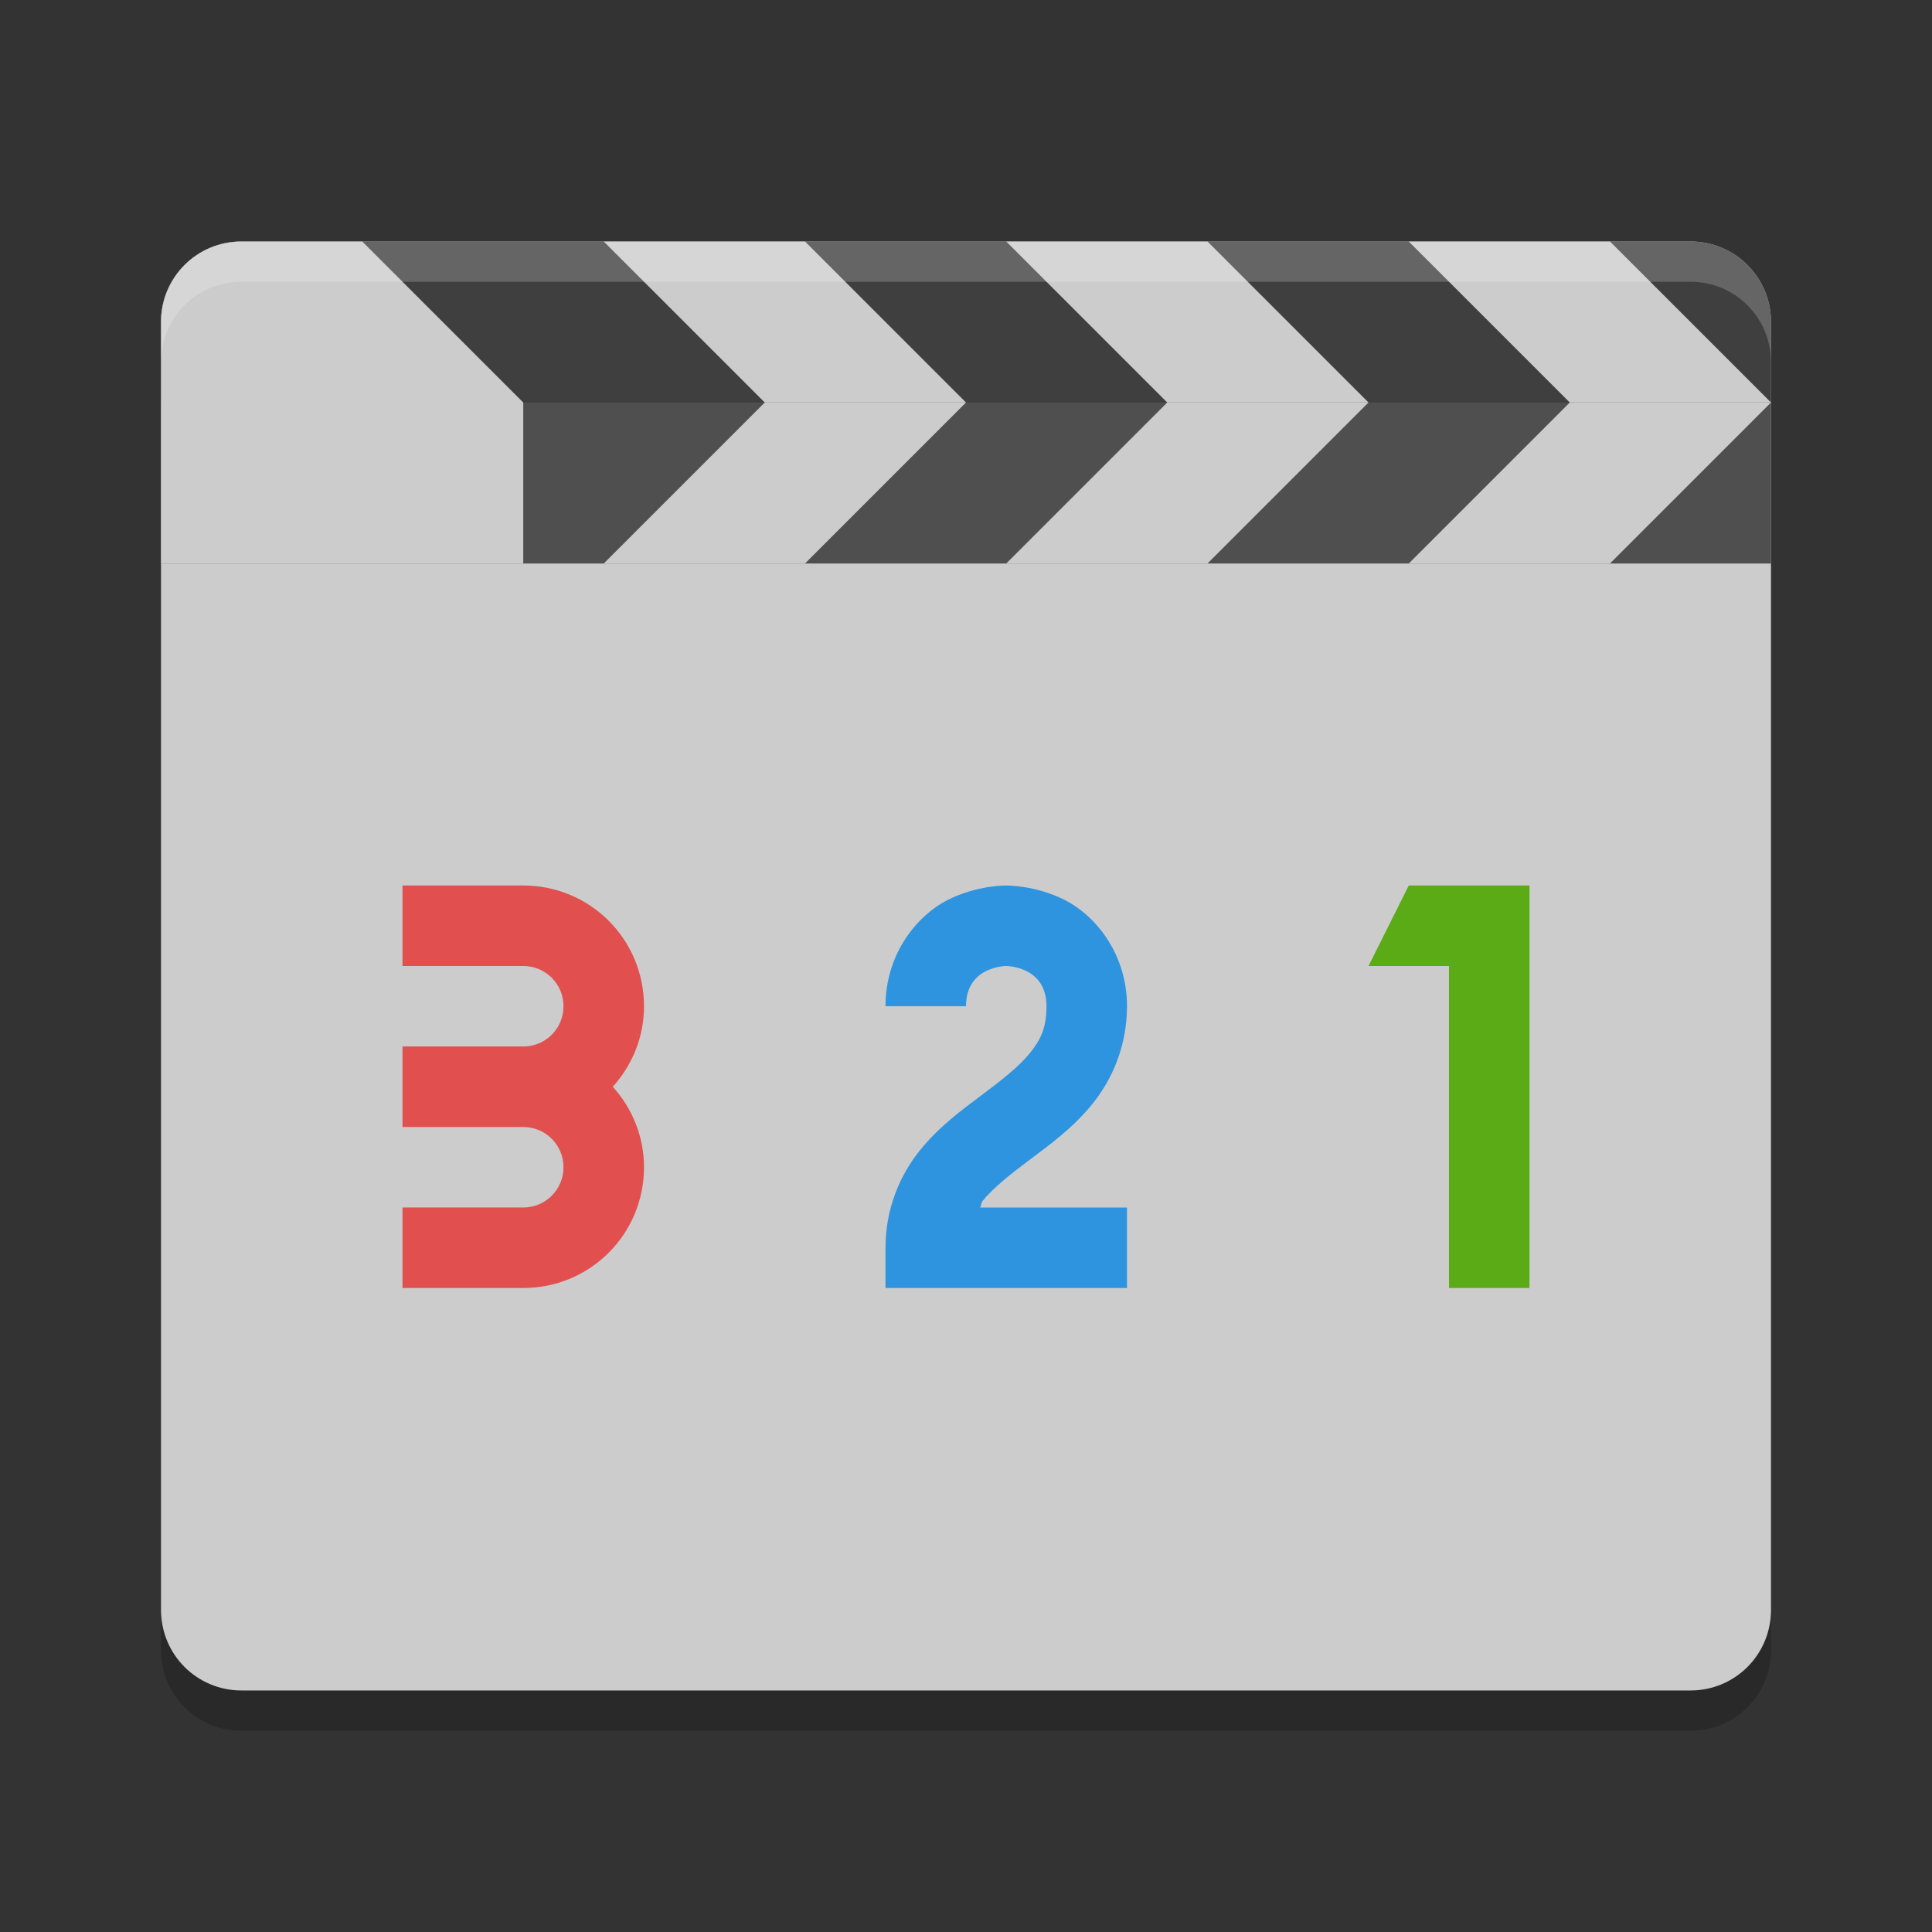 <?xml version="1.0" encoding="UTF-8" standalone="no"?>
<svg
   xmlns:dc="http://purl.org/dc/elements/1.1/"
   xmlns:cc="http://creativecommons.org/ns#"
   xmlns:rdf="http://www.w3.org/1999/02/22-rdf-syntax-ns#"
   xmlns:svg="http://www.w3.org/2000/svg"
   xmlns="http://www.w3.org/2000/svg"
   xmlns:sodipodi="http://sodipodi.sourceforge.net/DTD/sodipodi-0.dtd"
   xmlns:inkscape="http://www.inkscape.org/namespaces/inkscape"
   height="48"
   width="48"
   version="1"
   id="svg32"
   sodipodi:docname="321-mediaplayer.svg"
   inkscape:version="0.92.1 r15371">
  <rect width="100%" height="100%" fill="#333333" stroke="none"/>
  <defs
     id="defs36" />
  <sodipodi:namedview
     pagecolor="#ffffff"
     bordercolor="#666666"
     borderopacity="1"
     objecttolerance="10"
     gridtolerance="10"
     guidetolerance="10"
     inkscape:pageopacity="0"
     inkscape:pageshadow="2"
     inkscape:window-width="1600"
     inkscape:window-height="831"
     id="namedview34"
     showgrid="false"
     inkscape:measure-start="0,0"
     inkscape:measure-end="0,0"
     inkscape:zoom="12.239653"
     inkscape:cx="24"
     inkscape:cy="26.187062"
     inkscape:window-x="0"
     inkscape:window-y="0"
     inkscape:window-maximized="1"
     inkscape:current-layer="svg32" />
  <path
     style="fill:#cccccc;fill-opacity:1"
     inkscape:connector-curvature="0"
     d="M 44,40 V 8 C 44,6.892 43.108,6 42,6 H 6 C 4.892,6 4,6.892 4,8 v 32 c 0,1.108 0.892,2 2,2 h 36 c 1.108,0 2,-0.892 2,-2 z"
     id="path2" />
  <g
     transform="translate(-144,-236)"
     id="g24">
    <path
       style="opacity:1;fill:#4f4f4f;fill-opacity:1"
       inkscape:connector-curvature="0"
       d="m 150,242 c -1.108,0 -2,0.892 -2,2 v 6 h 40 v -6 c 0,-1.108 -0.892,-2 -2,-2 z"
       id="path4" />
    <path
       style="opacity:0.2"
       inkscape:connector-curvature="0"
       d="m 150,242 c -1.108,0 -2,0.892 -2,2 v 2 h 40 v -2 c 0,-1.108 -0.892,-2 -2,-2 z"
       id="path6" />
    <path
       style="opacity:1;fill:#cccccc;fill-opacity:1"
       inkscape:connector-curvature="0"
       d="m 150,242 c -1.108,0 -2,0.892 -2,2 v 6 h 9 v -4 l -4,-4 z"
       id="path8" />
    <path
       style="opacity:1;fill:#cccccc;fill-opacity:1;fill-rule:evenodd"
       inkscape:connector-curvature="0"
       d="m 163,246 -4,-4 h 5 l 4,4 z"
       id="path10" />
    <path
       style="opacity:1;fill:#cccccc;fill-opacity:1;fill-rule:evenodd"
       inkscape:connector-curvature="0"
       d="m 163,246 -4,4 h 5 l 4,-4 z"
       id="path12" />
    <path
       style="opacity:1;fill:#cccccc;fill-opacity:1;fill-rule:evenodd"
       inkscape:connector-curvature="0"
       d="m 173,246 -4,-4 h 5 l 4,4 z"
       id="path14" />
    <path
       style="opacity:1;fill:#cccccc;fill-opacity:1;fill-rule:evenodd"
       inkscape:connector-curvature="0"
       d="m 173,246 -4,4 h 5 l 4,-4 z"
       id="path16" />
    <path
       style="opacity:1;fill:#cccccc;fill-opacity:1;fill-rule:evenodd"
       inkscape:connector-curvature="0"
       d="m 183,246 -4,-4 h 5 l 4,4 z"
       id="path18" />
    <path
       style="opacity:1;fill:#cccccc;fill-opacity:1;fill-rule:evenodd"
       inkscape:connector-curvature="0"
       d="m 183,246 -4,4 h 5 l 4,-4 z"
       id="path20" />
    <path
       style="opacity:0.2;fill:#ffffff"
       inkscape:connector-curvature="0"
       d="m 150,242 c -1.108,0 -2,0.892 -2,2 v 1 c 0,-1.108 0.892,-2 2,-2 h 36 c 1.108,0 2,0.892 2,2 v -1 c 0,-1.108 -0.892,-2 -2,-2 z"
       id="path22" />
  </g>
  <path
     style="opacity:0.2"
     inkscape:connector-curvature="0"
     d="m 4,40 v 1 c 0,1.108 0.892,2 2,2 h 36 c 1.108,0 2,-0.892 2,-2 v -1 c 0,1.108 -0.892,2 -2,2 H 6 C 4.892,42 4,41.108 4,40 Z"
     id="path26" />
  <path
     style="display:inline;opacity:1;fill:#e14f4f;fill-opacity:1;stroke:none;stroke-width:2;stroke-linecap:butt;stroke-linejoin:miter;stroke-miterlimit:4;stroke-dasharray:none;stroke-opacity:1;enable-background:new"
     d="m 10,22 v 2 h 3 c 0.554,0 1,0.446 1,1 0,0.554 -0.446,1 -1,1 h -3 v 2 h 3 c 0.554,0 1,0.446 1,1 0,0.554 -0.446,1 -1,1 h -3 v 2 h 3 c 1.662,0 3,-1.338 3,-3 0,-0.773 -0.298,-1.469 -0.775,-2 C 15.702,26.469 16,25.773 16,25 16,23.338 14.662,22 13,22 Z"
     id="rect4392-9"
     inkscape:connector-curvature="0" />
  <path
     style="color:#000000;font-style:normal;font-variant:normal;font-weight:normal;font-stretch:normal;font-size:medium;line-height:normal;font-family:sans-serif;text-indent:0;text-align:start;text-decoration:none;text-decoration-line:none;text-decoration-style:solid;text-decoration-color:#000000;letter-spacing:normal;word-spacing:normal;text-transform:none;writing-mode:lr-tb;direction:ltr;baseline-shift:baseline;text-anchor:start;white-space:normal;clip-rule:nonzero;display:inline;overflow:visible;visibility:visible;opacity:1;isolation:auto;mix-blend-mode:normal;color-interpolation:sRGB;color-interpolation-filters:linearRGB;solid-color:#000000;solid-opacity:1;fill:#2e94df;fill-opacity:1;fill-rule:evenodd;stroke:none;stroke-width:2;stroke-linecap:butt;stroke-linejoin:miter;stroke-miterlimit:4;stroke-dasharray:none;stroke-dashoffset:0;stroke-opacity:1;color-rendering:auto;image-rendering:auto;shape-rendering:auto;text-rendering:auto;enable-background:accumulate"
     d="m 25,22 c 0,0 -0.709,-0.014 -1.447,0.355 C 22.814,22.725 22,23.667 22,25 h 2 c 0,-1 1,-1 1,-1 0,0 1,0 1,1 0,0.528 -0.14,0.823 -0.406,1.156 -0.267,0.333 -0.693,0.668 -1.193,1.043 -0.5,0.375 -1.073,0.79 -1.557,1.395 C 22.36,29.198 22,30.028 22,31 V 32 h 6 v -2 h -3.648 c 0.031,-0.044 0.019,-0.111 0.055,-0.156 0.267,-0.333 0.693,-0.668 1.193,-1.043 0.5,-0.375 1.073,-0.79 1.557,-1.395 C 27.64,26.802 28,25.972 28,25 c 0,-1.333 -0.814,-2.275 -1.553,-2.644 -0.739,-0.369 -1.447,-0.355 -1.447,-0.355 z"
     id="path6906"
     inkscape:connector-curvature="0"
     sodipodi:nodetypes="cccccscscscccccscscc" />
  <path
     sodipodi:nodetypes="ccccccc"
     inkscape:connector-curvature="0"
     id="path9916"
     d="m 35,22 -1,2 h 2 v 8 h 2 V 22 Z"
     style="color:#000000;font-style:normal;font-variant:normal;font-weight:normal;font-stretch:normal;font-size:medium;line-height:normal;font-family:sans-serif;text-indent:0;text-align:start;text-decoration:none;text-decoration-line:none;text-decoration-style:solid;text-decoration-color:#000000;letter-spacing:normal;word-spacing:normal;text-transform:none;writing-mode:lr-tb;direction:ltr;baseline-shift:baseline;text-anchor:start;white-space:normal;clip-rule:nonzero;display:inline;overflow:visible;visibility:visible;opacity:1;isolation:auto;mix-blend-mode:normal;color-interpolation:sRGB;color-interpolation-filters:linearRGB;solid-color:#000000;solid-opacity:1;fill:#5aab16;fill-opacity:1;fill-rule:evenodd;stroke:none;stroke-width:2;stroke-linecap:butt;stroke-linejoin:miter;stroke-miterlimit:4;stroke-dasharray:none;stroke-dashoffset:0;stroke-opacity:1;color-rendering:auto;image-rendering:auto;shape-rendering:auto;text-rendering:auto;enable-background:accumulate" />
</svg>
